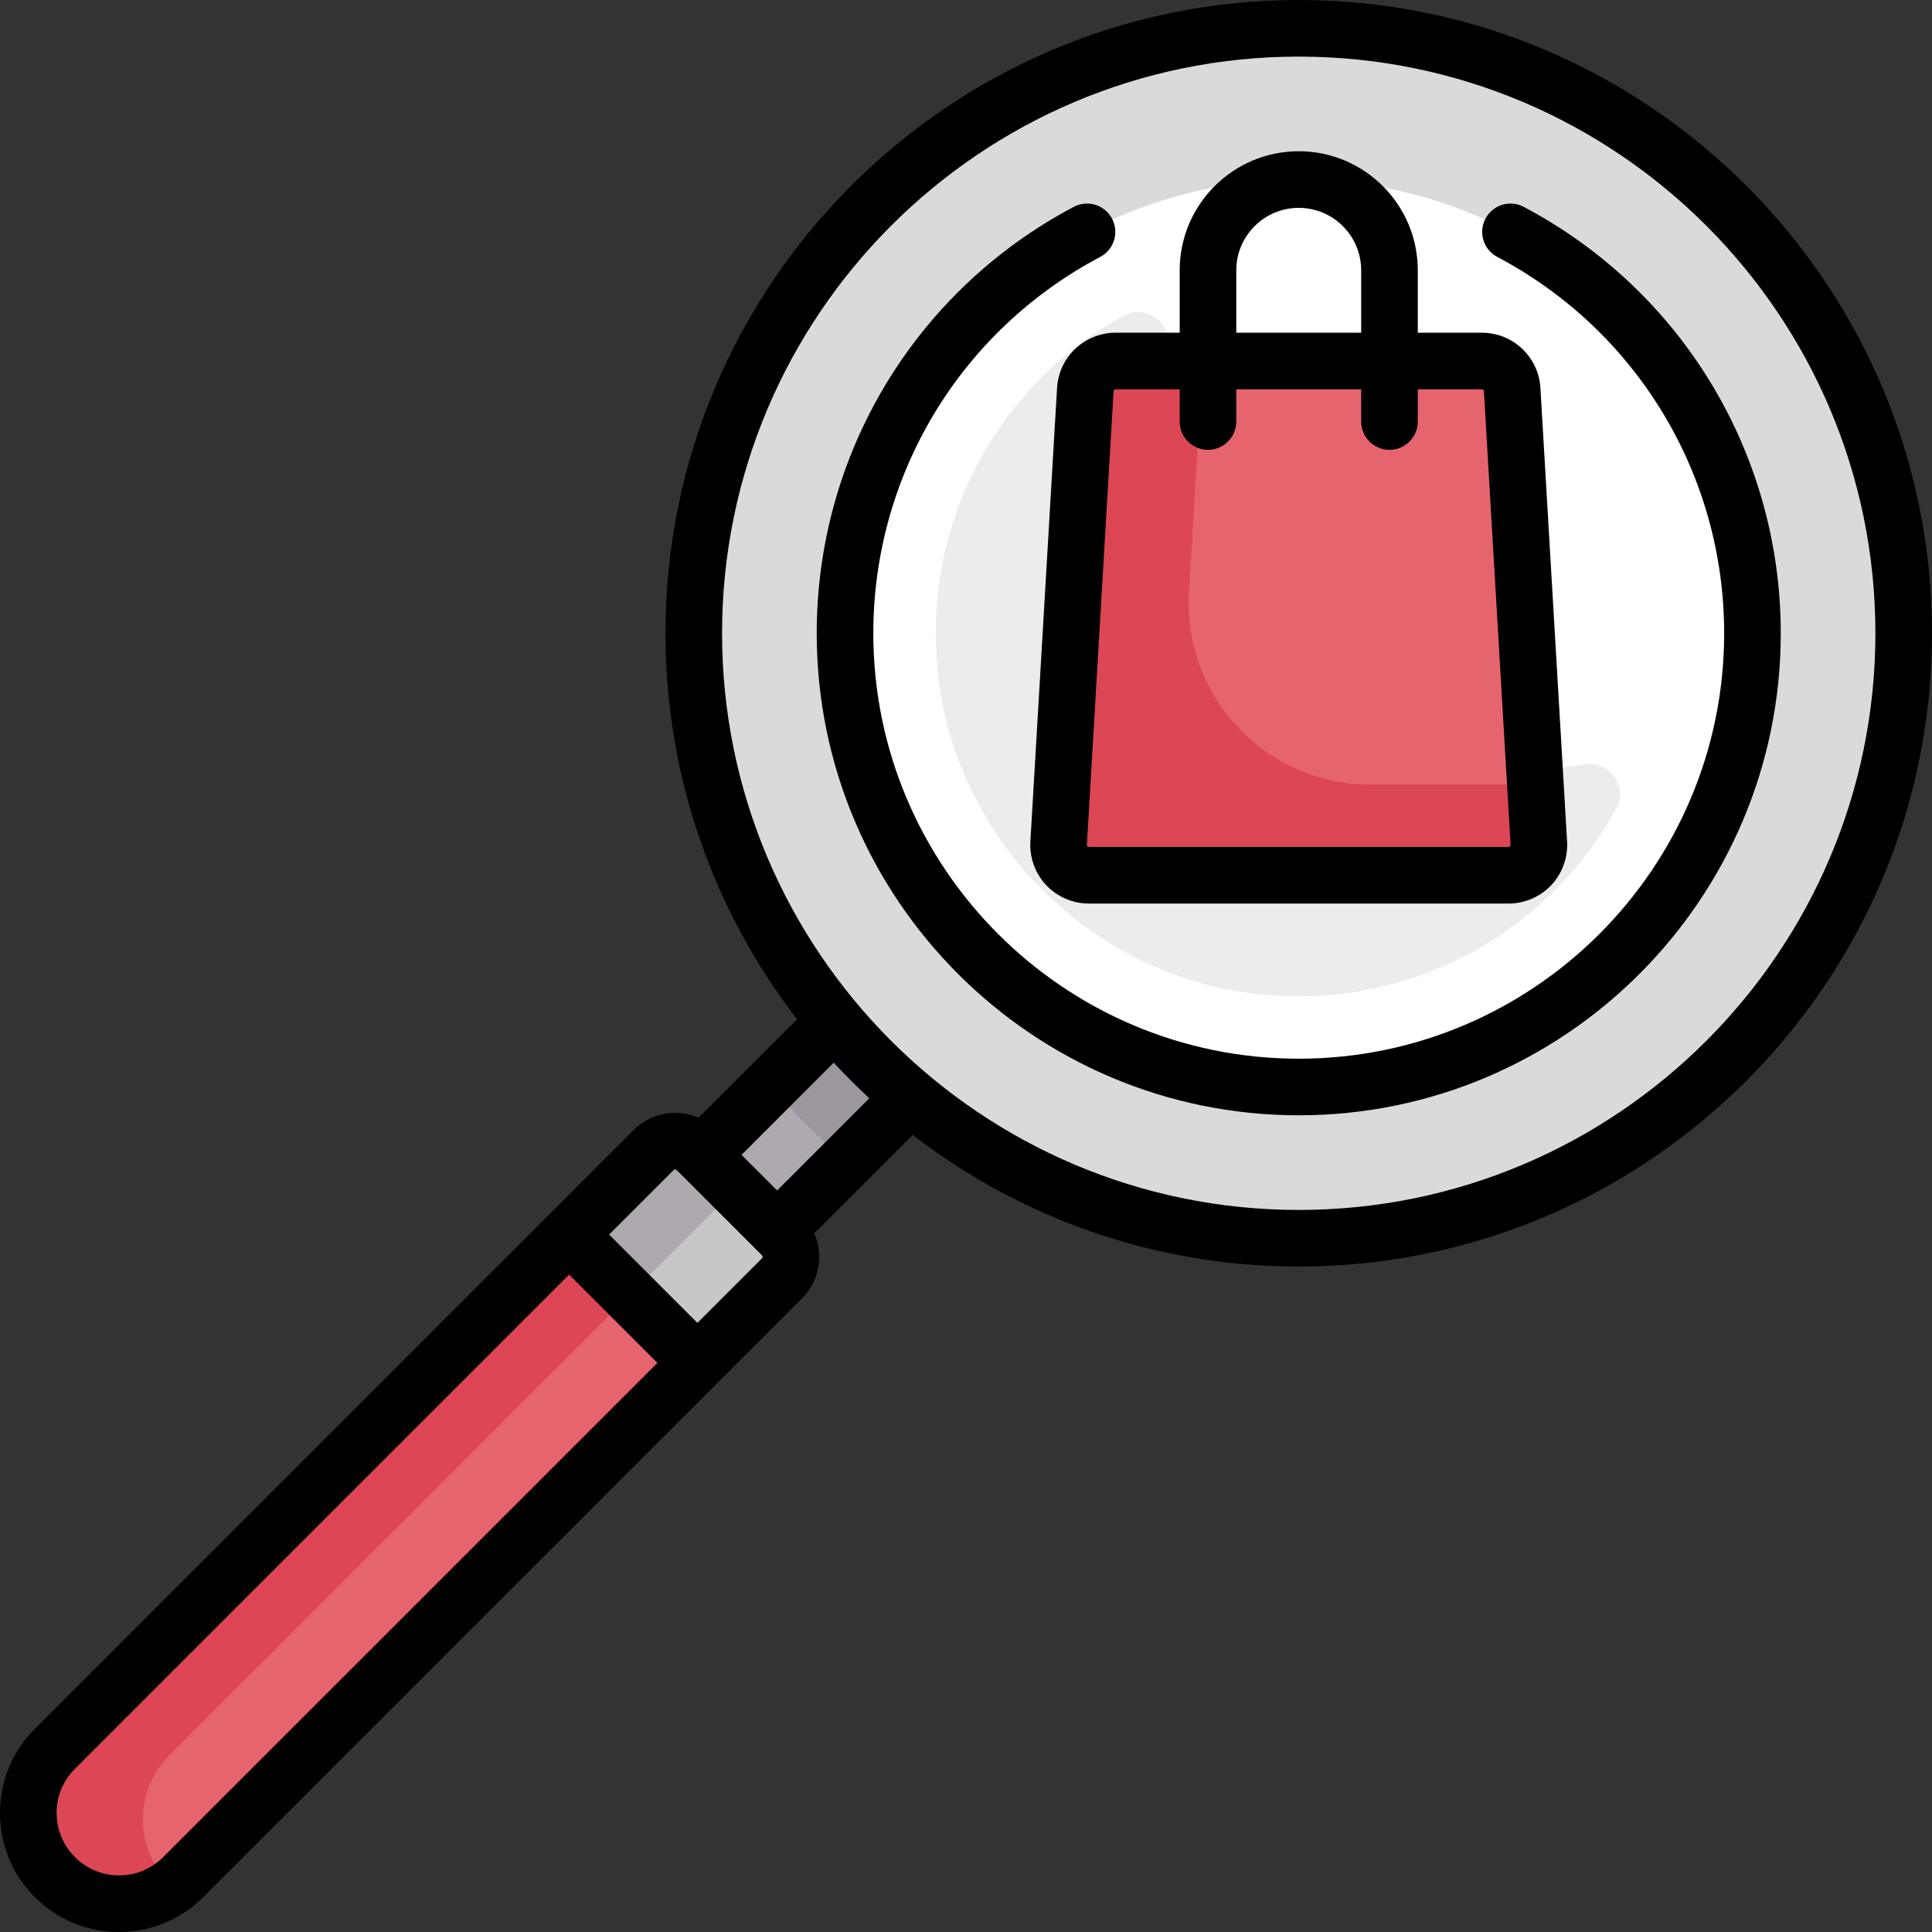 <?xml version="1.0" encoding="iso-8859-1"?>
<!-- Generator: Adobe Illustrator 19.0.0, SVG Export Plug-In . SVG Version: 6.00 Build 0)  -->
<svg version="1.1" id="Capa_1" xmlns="http://www.w3.org/2000/svg" xmlns:xlink="http://www.w3.org/1999/xlink" x="0px" y="0px"
	 viewBox="0 0 512 512" style="enable-background:new 0 0 512 512;" xml:space="preserve">
<rect x="0" y="0" width="512" height="512" fill="#333333" stroke="none"/>
<polygon style="fill:#AEA8AF;" points="226.942,265.018 178.845,313.115 199.887,332.153 245.98,286.06 "/>
<path style="fill:#9C969E;" d="M204.206,287.753c6.159,7.182,12.858,13.88,20.04,20.04l21.733-21.733l-19.038-21.042
	L204.206,287.753z"/>
<path style="fill:#DC4655;" d="M14.544,497.456L14.544,497.456c-9.392-9.392-9.392-24.618,0-34.01l158.711-158.711
	c3.13-3.13,8.206-3.13,11.337,0l22.673,22.673c3.13,3.13,3.13,8.206,0,11.337L48.553,497.456
	C39.162,506.848,23.935,506.848,14.544,497.456z"/>
<path style="fill:#E6646E;" d="M207.264,327.408l-12.309-12.309L44.899,465.156c-9.391,9.391-9.391,24.618,0,34.01
	c0.243,0.243,0.53,0.408,0.781,0.638c0.99-0.724,1.98-1.453,2.873-2.347l158.711-158.711
	C210.395,335.614,210.395,330.539,207.264,327.408z"/>
<path style="fill:#AEA8AF;" d="M184.591,304.735c-3.13-3.13-8.206-3.13-11.336,0l-22.437,22.437l34.01,34.009l22.437-22.437
	c3.131-3.131,3.131-8.206,0-11.337L184.591,304.735z"/>
<path style="fill:#C9C6CA;" d="M207.264,327.408l-12.309-12.309l-28.105,28.105l17.978,17.977l22.437-22.437
	C210.395,335.614,210.395,330.539,207.264,327.408z"/>
<circle style="fill:#DBD9DC;" cx="344.18" cy="167.82" r="160.32"/>
<circle style="fill:#FFFFFF;" cx="344.18" cy="167.82" r="120.24"/>
<path style="fill:#EDEBED;" d="M380.961,200.995c-34.155-8.518-61.438-35.801-69.955-69.955c-3.387-13.58-3.662-26.712-1.581-39.049
	c1.105-6.548-5.907-11.526-11.719-8.314c-32.888,18.176-54.018,54.992-48.981,96.248c5.265,43.125,40.225,78.086,83.35,83.352
	c41.257,5.038,78.074-16.093,96.25-48.981c3.212-5.812-1.766-12.824-8.314-11.719C407.673,204.657,394.541,204.381,380.961,200.995z
	"/>
<path style="fill:#E6646E;" d="M400.29,231.952H289.035c-4.612,0-8.273-3.883-8.002-8.487l7.073-120.242
	c0.249-4.237,3.758-7.545,8.002-7.545h97.109c4.244,0,7.753,3.308,8.002,7.545l7.073,120.242
	C408.563,228.069,404.902,231.952,400.29,231.952z"/>
<path style="fill:#DC4655;" d="M363.122,207.903c-27.674,0-49.639-23.295-48.014-50.921l3.606-61.305h-22.606
	c-4.244,0-7.753,3.308-8.002,7.546l-7.073,120.242c-0.271,4.604,3.39,8.487,8.002,8.487H400.29c4.612,0,8.273-3.883,8.002-8.487
	l-0.915-15.562H363.122z"/>
<path d="M344.178,0C251.64,0,176.354,75.285,176.354,167.822c0,38.474,13.022,73.958,34.879,102.297l-26.088,26.088
	c-5.682-2.482-12.553-1.414-17.195,3.225L9.241,458.144C3.282,464.102,0,472.024,0,480.451s3.282,16.35,9.24,22.309
	c5.959,5.958,13.882,9.24,22.309,9.24s16.35-3.282,22.308-9.24l158.712-158.712c4.641-4.642,5.706-11.512,3.225-17.194
	l26.087-26.087c28.339,21.857,63.823,34.879,102.297,34.879C436.715,335.646,512,260.36,512,167.822C512,75.285,436.715,0,344.178,0
	z M43.249,492.153c-3.125,3.125-7.28,4.847-11.7,4.847s-8.576-1.722-11.701-4.848C16.722,489.027,15,484.871,15,480.451
	c0-4.42,1.722-8.575,4.848-11.7L150.817,337.78l23.403,23.403L43.249,492.153z M201.961,333.441l-17.134,17.134l-23.403-23.403
	l17.133-17.133c0.101-0.101,0.233-0.151,0.366-0.151c0.132,0,0.265,0.051,0.364,0.151l22.673,22.672
	C202.162,332.912,202.162,333.241,201.961,333.441z M205.948,315.484l-9.433-9.432l24.433-24.433
	c3.019,3.267,6.166,6.414,9.433,9.433L205.948,315.484z M344.178,320.646c-84.267,0-152.823-68.557-152.823-152.823
	S259.911,15,344.178,15S497,83.556,497,167.822S428.444,320.646,344.178,320.646z"/>
<path d="M403.795,54.818c-3.661-1.937-8.201-0.536-10.136,3.126c-1.936,3.662-0.536,8.2,3.126,10.136
	c37.092,19.606,60.134,57.825,60.134,99.742c0,62.166-50.575,112.742-112.741,112.742s-112.742-50.576-112.742-112.742
	c0-41.917,23.042-80.136,60.135-99.742c3.662-1.936,5.062-6.474,3.126-10.136c-1.937-3.662-6.475-5.063-10.136-3.126
	c-42.021,22.212-68.125,65.513-68.125,113.004c0,70.438,57.305,127.742,127.742,127.742s127.741-57.305,127.741-127.742
	C471.919,120.33,445.815,77.03,403.795,54.818z"/>
<path d="M280.134,102.782l-7.073,120.241c-0.25,4.248,1.28,8.459,4.199,11.556c2.919,3.096,7.034,4.872,11.29,4.872h111.255
	c4.255,0,8.37-1.775,11.289-4.871c2.92-3.096,4.45-7.308,4.201-11.556l-7.073-120.242c-0.481-8.189-7.285-14.604-15.49-14.604
	h-17.006V71.629c0-17.396-14.152-31.548-31.548-31.548s-31.549,14.152-31.549,31.548v16.549h-17.006
	C287.419,88.178,280.615,94.593,280.134,102.782z M327.629,71.629c0-9.124,7.424-16.548,16.549-16.548s16.548,7.424,16.548,16.548
	v16.549h-33.097L327.629,71.629L327.629,71.629z M320.129,119.21c4.143,0,7.5-3.357,7.5-7.5v-8.532h33.097v8.532
	c0,4.143,3.357,7.5,7.5,7.5s7.5-3.357,7.5-7.5v-8.532h17.006c0.273,0,0.5,0.213,0.516,0.485l7.073,120.241
	c0.004,0.062,0.014,0.223-0.14,0.385c-0.152,0.162-0.314,0.162-0.376,0.162H288.55c-0.061,0-0.223,0-0.376-0.162
	c-0.152-0.161-0.143-0.322-0.139-0.384l7.073-120.242c0.016-0.272,0.242-0.485,0.515-0.485h17.006v8.532
	C312.629,115.853,315.986,119.21,320.129,119.21z"/>
<g>
</g>
<g>
</g>
<g>
</g>
<g>
</g>
<g>
</g>
<g>
</g>
<g>
</g>
<g>
</g>
<g>
</g>
<g>
</g>
<g>
</g>
<g>
</g>
<g>
</g>
<g>
</g>
<g>
</g>
</svg>
